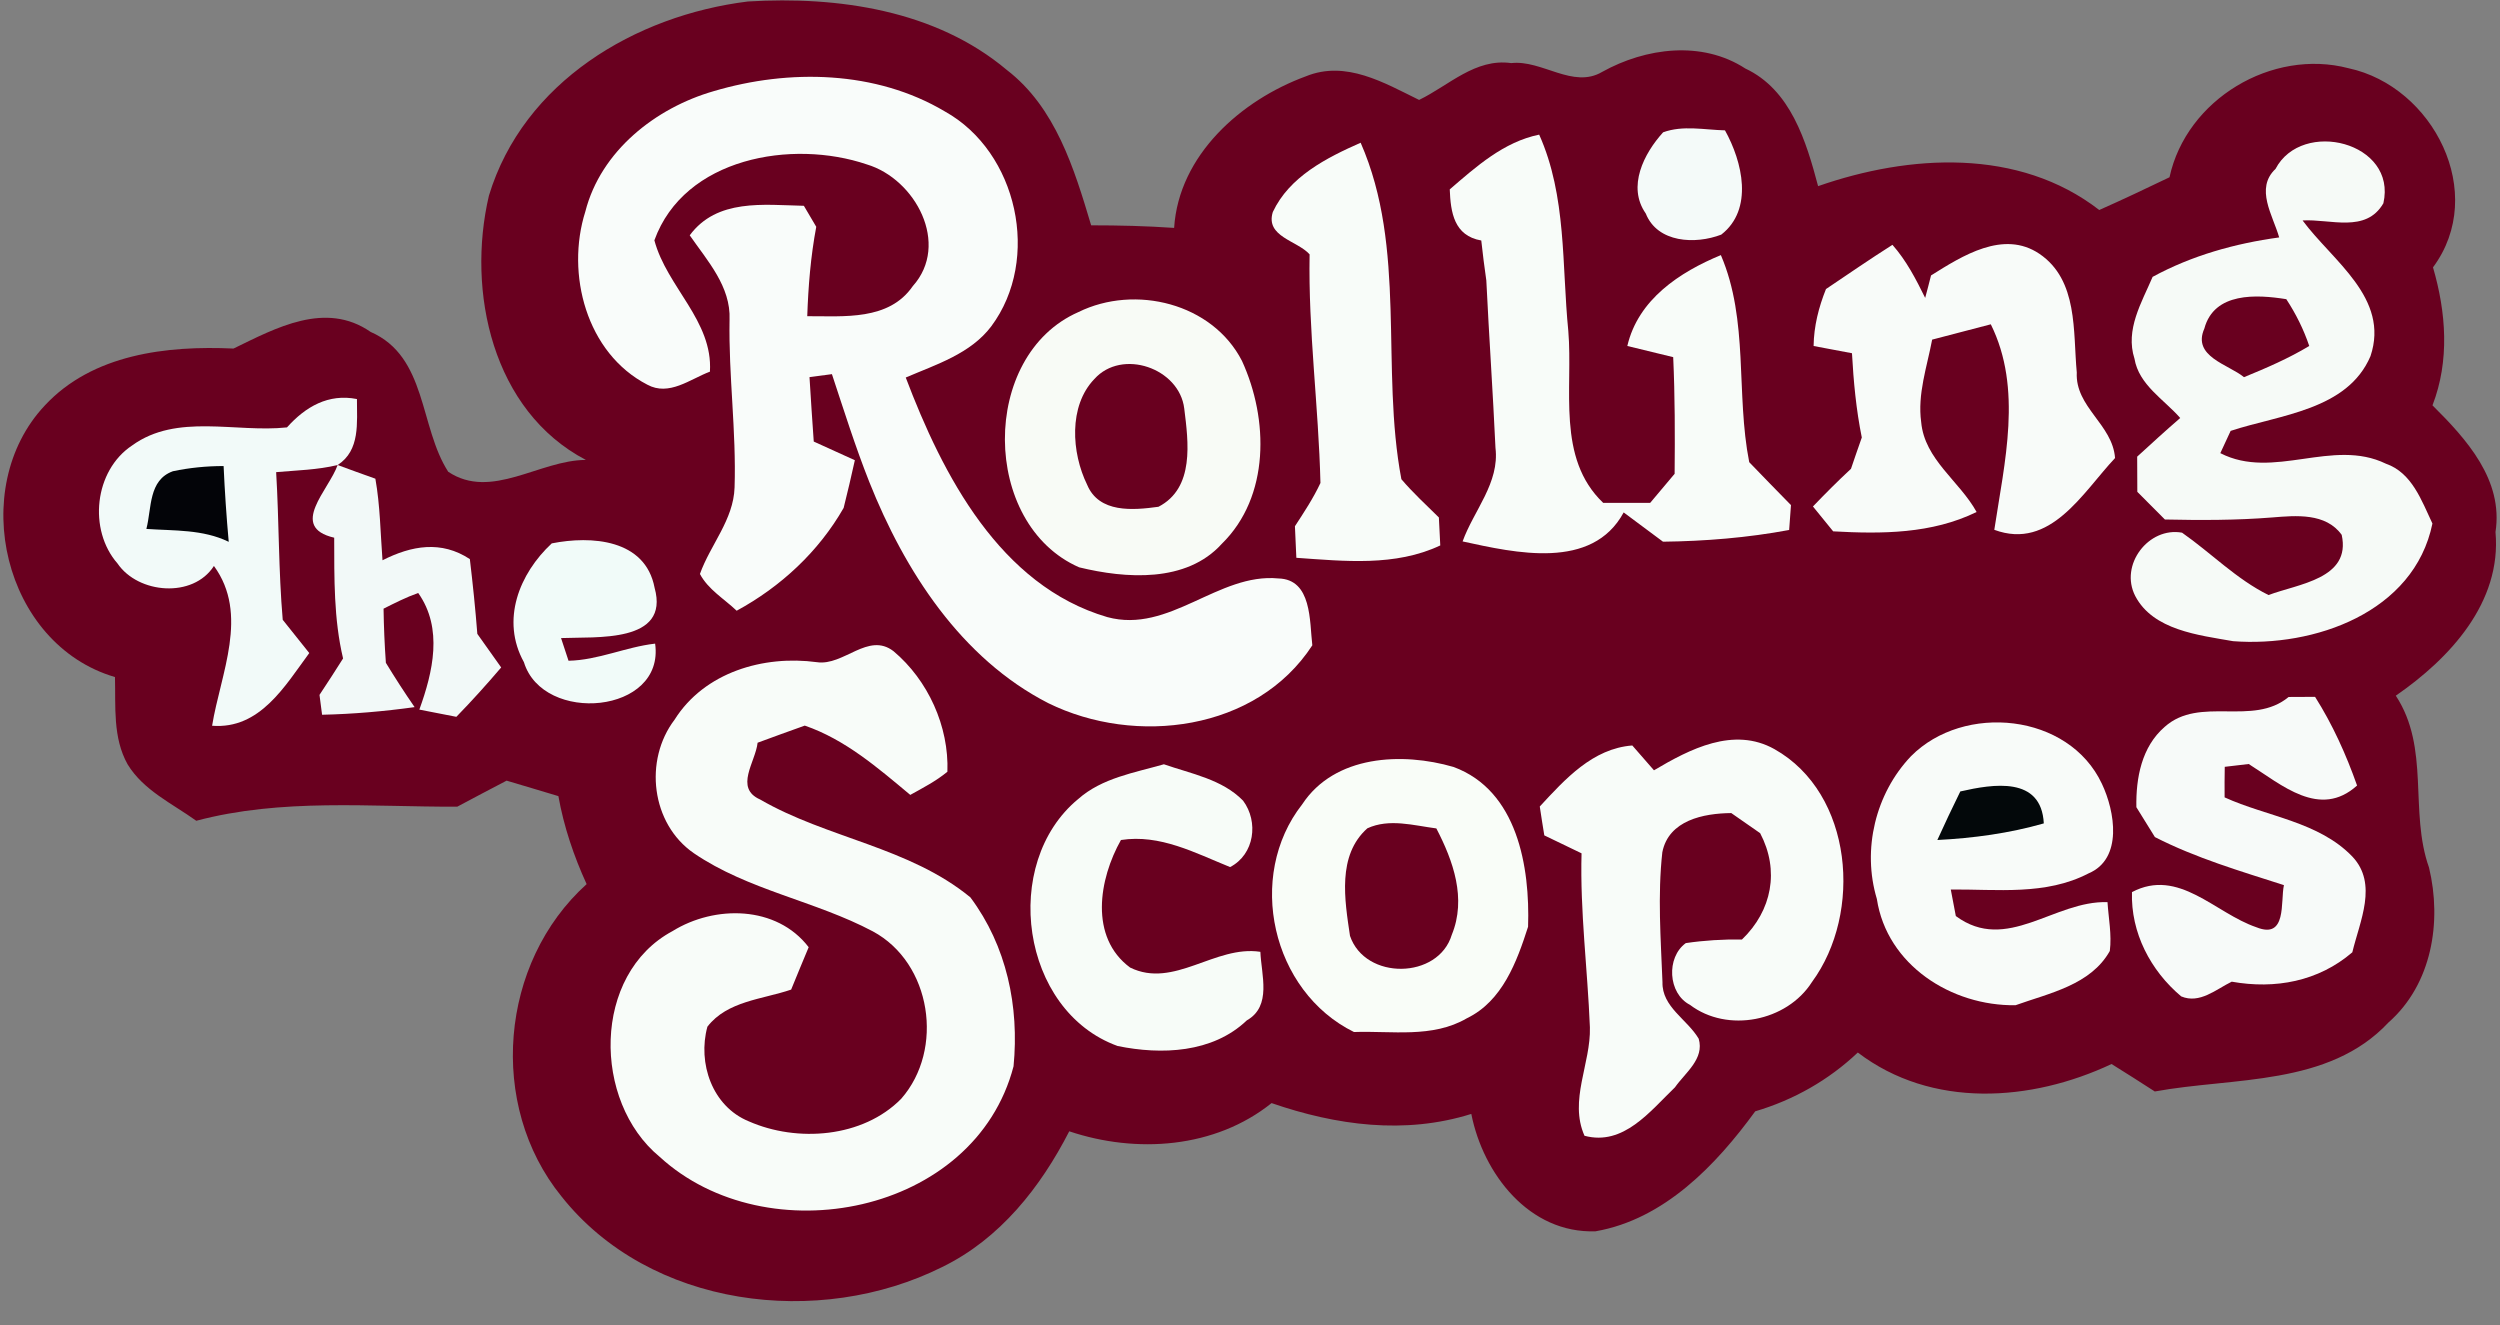 <svg width="100" height="53" viewBox="0 0 100 53" fill="none" xmlns="http://www.w3.org/2000/svg">
<rect x="0" y="0" width="100" height="53" fill="#808080" stroke="none"/>
<g clip-path="url(#clip0_676_34)">
<path d="M19.558 7.822C20.94 3.276 25.409 0.616 29.919 0.059C33.517 -0.158 37.425 0.404 40.27 2.796C42.223 4.296 42.97 6.749 43.646 9.013C44.75 9.013 45.858 9.039 46.965 9.116C47.15 6.204 49.645 4.003 52.234 3.053C53.836 2.399 55.362 3.311 56.764 3.997C57.957 3.419 59.011 2.322 60.45 2.524C61.682 2.384 62.918 3.569 64.09 2.874C65.826 1.91 68.074 1.611 69.812 2.74C71.63 3.59 72.25 5.658 72.724 7.446C76.373 6.173 80.748 5.905 83.97 8.4C84.913 7.982 85.847 7.539 86.78 7.091C87.456 3.972 90.882 1.926 93.944 2.73C97.329 3.457 99.52 7.73 97.32 10.694C97.846 12.498 97.991 14.426 97.299 16.214C98.661 17.565 100.141 19.199 99.82 21.281C100.073 24.101 97.985 26.343 95.832 27.827C97.213 29.93 96.362 32.451 97.161 34.704C97.682 36.869 97.279 39.369 95.538 40.9C93.146 43.458 89.352 43.08 86.192 43.659C85.615 43.288 85.038 42.917 84.462 42.561C81.245 44.075 77.27 44.354 74.312 42.101C73.147 43.205 71.745 43.999 70.209 44.453C68.636 46.612 66.566 48.773 63.822 49.252C61.172 49.346 59.327 46.959 58.852 44.557C56.193 45.392 53.451 45.016 50.863 44.124C48.599 45.938 45.456 46.154 42.77 45.252C41.621 47.494 40.002 49.551 37.692 50.679C32.764 53.143 25.991 52.319 22.454 47.85C19.501 44.206 19.985 38.505 23.465 35.365C22.949 34.236 22.552 33.06 22.336 31.845C21.64 31.639 20.951 31.426 20.264 31.226C19.604 31.572 18.943 31.917 18.29 32.268C14.799 32.279 11.269 31.923 7.851 32.831C6.887 32.139 5.737 31.614 5.104 30.573C4.506 29.506 4.63 28.253 4.599 27.082C0.135 25.773 -1.314 19.536 1.785 16.227C3.703 14.159 6.676 13.819 9.341 13.942C11.027 13.123 13.022 12.025 14.826 13.277C17.09 14.267 16.769 17.076 17.929 18.871C19.652 20.02 21.579 18.402 23.435 18.397C19.697 16.441 18.655 11.662 19.558 7.822Z" fill="#69001F"/>
<path d="M28.546 3.647C31.566 2.751 35.037 2.818 37.793 4.457C40.705 6.075 41.648 10.369 39.653 13.05C38.824 14.153 37.442 14.58 36.23 15.101C37.709 19.003 39.993 23.425 44.292 24.684C46.776 25.36 48.726 22.906 51.137 23.138C52.482 23.173 52.379 24.854 52.493 25.812C50.261 29.244 45.416 29.842 41.931 28.126C38.437 26.338 36.185 22.827 34.771 19.276C34.209 17.858 33.755 16.409 33.277 14.966C33.055 14.998 32.601 15.054 32.38 15.085C32.432 15.941 32.489 16.802 32.55 17.662C33.097 17.909 33.643 18.157 34.194 18.409C34.054 19.043 33.905 19.683 33.746 20.316C32.747 22.064 31.23 23.471 29.467 24.429C28.962 23.949 28.328 23.582 27.997 22.959C28.416 21.785 29.342 20.795 29.383 19.495C29.456 17.258 29.141 15.026 29.182 12.789C29.238 11.459 28.291 10.428 27.589 9.412C28.681 7.938 30.542 8.196 32.155 8.232C32.316 8.51 32.48 8.789 32.65 9.072C32.428 10.253 32.331 11.447 32.29 12.648C33.759 12.643 35.553 12.834 36.51 11.447C38.016 9.767 36.618 7.16 34.675 6.577C31.685 5.561 27.37 6.304 26.175 9.613C26.675 11.485 28.521 12.83 28.397 14.866C27.604 15.164 26.763 15.861 25.893 15.387C23.455 14.129 22.625 10.953 23.413 8.464C24.031 6.039 26.222 4.317 28.546 3.647Z" fill="#F9FCFA"/>
<path d="M66.525 5.292C67.319 5.002 68.174 5.194 68.999 5.214C69.696 6.462 70.154 8.374 68.85 9.385C67.819 9.782 66.299 9.72 65.83 8.539C65.077 7.467 65.757 6.137 66.525 5.292Z" fill="#F4FAF9"/>
<path d="M50.912 8.482C51.576 7.065 53.061 6.312 54.426 5.709C56.283 9.941 55.215 14.73 56.055 19.168C56.514 19.709 57.045 20.194 57.555 20.699C57.57 20.977 57.596 21.539 57.611 21.817C55.812 22.668 53.777 22.446 51.854 22.312C51.838 21.998 51.812 21.363 51.797 21.049C52.163 20.488 52.535 19.926 52.818 19.319C52.745 16.267 52.328 13.23 52.384 10.174C51.891 9.622 50.608 9.472 50.912 8.482Z" fill="#F8FCF9"/>
<path d="M57.99 7.575C59.056 6.658 60.145 5.678 61.567 5.385C62.67 7.843 62.469 10.606 62.732 13.235C62.928 15.555 62.248 18.322 64.129 20.116C64.753 20.116 65.376 20.116 66.006 20.116C66.253 19.823 66.743 19.241 66.985 18.952C66.999 17.395 66.999 15.839 66.928 14.286C66.469 14.173 65.552 13.952 65.093 13.839C65.526 11.978 67.186 10.885 68.835 10.204C69.959 12.822 69.427 15.745 69.969 18.487C70.52 19.059 71.076 19.631 71.639 20.204C71.618 20.456 71.582 20.951 71.566 21.199C69.902 21.51 68.21 21.647 66.52 21.668C65.993 21.271 65.468 20.889 64.947 20.497C63.685 22.828 60.612 22.116 58.504 21.657C58.952 20.415 59.988 19.317 59.819 17.914C59.716 15.682 59.561 13.451 59.453 11.219C59.376 10.683 59.308 10.152 59.251 9.62C58.16 9.43 58.025 8.493 57.99 7.575Z" fill="#F8FCF9"/>
<path d="M91.021 6.756C92.083 4.735 95.892 5.684 95.335 8.132C94.634 9.338 93.211 8.751 92.103 8.818C93.298 10.436 95.597 11.921 94.82 14.245C93.897 16.409 91.196 16.586 89.226 17.235C89.123 17.457 88.916 17.9 88.813 18.126C90.942 19.219 93.297 17.508 95.438 18.549C96.479 18.91 96.866 20.029 97.297 20.941C96.565 24.508 92.561 25.894 89.323 25.647C87.947 25.405 86.127 25.209 85.411 23.843C84.766 22.595 85.947 21.064 87.282 21.307C88.447 22.121 89.452 23.164 90.741 23.802C91.921 23.354 94.055 23.158 93.668 21.394C93.03 20.508 91.839 20.621 90.89 20.698C89.462 20.812 88.029 20.812 86.596 20.78C86.225 20.41 85.859 20.039 85.493 19.673C85.487 19.198 85.487 18.729 85.487 18.266C86.055 17.745 86.626 17.224 87.209 16.72C86.554 15.972 85.554 15.395 85.379 14.347C85.003 13.182 85.668 12.101 86.105 11.074C87.678 10.219 89.399 9.739 91.167 9.497C90.917 8.616 90.19 7.539 91.021 6.756Z" fill="#F6FAF7"/>
<path d="M77.241 11.018C78.489 10.235 80.138 9.183 81.576 10.152C83.133 11.209 82.917 13.265 83.071 14.899C83.004 16.291 84.503 16.972 84.602 18.322C83.308 19.698 82.019 22.024 79.772 21.193C80.179 18.492 80.911 15.549 79.632 12.972C78.844 13.174 78.071 13.384 77.286 13.585C77.081 14.672 76.694 15.76 76.847 16.883C76.982 18.383 78.379 19.239 79.064 20.48C77.271 21.357 75.272 21.362 73.327 21.254C73.126 21.007 72.719 20.507 72.518 20.259C73.013 19.743 73.514 19.239 74.039 18.753C74.178 18.331 74.328 17.919 74.472 17.5C74.246 16.387 74.141 15.258 74.079 14.129C73.693 14.057 72.93 13.912 72.544 13.84C72.554 13.046 72.749 12.288 73.039 11.562C73.92 10.969 74.796 10.366 75.698 9.793C76.254 10.423 76.635 11.159 77.007 11.916C77.067 11.694 77.186 11.245 77.241 11.018Z" fill="#F8FBF9"/>
<path d="M88.174 13.142C88.567 11.678 90.268 11.777 91.452 11.967C91.834 12.55 92.143 13.168 92.37 13.839C91.54 14.339 90.653 14.721 89.76 15.087C89.139 14.575 87.675 14.266 88.174 13.142Z" fill="#69001F"/>
<path d="M43.139 12.482C45.402 11.37 48.495 12.127 49.679 14.436C50.746 16.761 50.803 19.863 48.87 21.755C47.453 23.322 45.03 23.147 43.165 22.693C39.237 20.972 39.185 14.214 43.139 12.482Z" fill="#F8FBF6"/>
<path d="M43.773 15.163C44.877 13.927 47.175 14.725 47.37 16.343C47.535 17.678 47.792 19.519 46.339 20.271C45.323 20.411 43.958 20.534 43.483 19.384C42.86 18.111 42.737 16.24 43.773 15.163Z" fill="#69001F"/>
<path d="M11.479 17.096C12.221 16.267 13.139 15.735 14.278 15.962C14.273 16.9 14.418 18.013 13.505 18.601C12.696 18.797 11.865 18.812 11.046 18.886C11.164 20.854 11.139 22.828 11.309 24.792C11.66 25.23 12.015 25.674 12.371 26.122C11.396 27.442 10.397 29.179 8.484 29.03C8.825 26.936 9.975 24.581 8.557 22.638C7.722 23.942 5.526 23.752 4.702 22.541C3.522 21.196 3.768 18.825 5.284 17.819C7.077 16.518 9.432 17.317 11.479 17.096Z" fill="#F2FAF9"/>
<path d="M5.855 21.157C6.072 20.323 5.932 19.204 6.917 18.849C7.582 18.709 8.258 18.642 8.944 18.642C8.99 19.647 9.057 20.658 9.149 21.673C8.113 21.168 6.963 21.235 5.855 21.157Z" fill="#030408"/>
<path d="M13.505 18.601C13.881 18.74 14.633 19.014 15.015 19.148C15.206 20.22 15.217 21.318 15.3 22.411C16.46 21.822 17.651 21.611 18.794 22.364C18.912 23.359 19.016 24.353 19.093 25.355C19.406 25.796 19.726 26.246 20.047 26.698C19.47 27.375 18.876 28.035 18.254 28.673C17.882 28.6 17.146 28.456 16.774 28.384C17.316 26.884 17.732 25.137 16.728 23.719C16.248 23.889 15.794 24.12 15.342 24.347C15.353 25.064 15.383 25.791 15.435 26.513C15.8 27.111 16.182 27.704 16.584 28.285C15.357 28.455 14.121 28.563 12.883 28.59C12.857 28.393 12.806 27.997 12.78 27.795C13.1 27.307 13.419 26.826 13.723 26.338C13.347 24.756 13.372 23.122 13.368 21.508C11.531 21.08 13.16 19.595 13.505 18.601Z" fill="#F2F9F8"/>
<path d="M22.071 21.735C23.649 21.422 25.814 21.56 26.184 23.513C26.803 25.74 23.834 25.462 22.442 25.523C22.515 25.749 22.664 26.203 22.741 26.43C23.933 26.405 25.028 25.879 26.205 25.745C26.602 28.56 21.721 28.988 20.957 26.488C20.025 24.807 20.768 22.946 22.071 21.735Z" fill="#F1FBF9"/>
<path d="M32.674 26.487C33.752 26.647 34.725 25.265 35.741 26.048C37.123 27.208 37.963 29.058 37.896 30.869C37.442 31.244 36.921 31.513 36.411 31.796C35.112 30.713 33.808 29.58 32.191 29.024C31.561 29.25 30.928 29.477 30.304 29.709C30.222 30.482 29.361 31.519 30.407 31.981C33.087 33.533 36.361 33.879 38.815 35.894C40.268 37.838 40.774 40.26 40.542 42.651C38.995 48.594 30.672 50.208 26.383 46.27C23.701 44.059 23.676 38.971 26.903 37.243C28.593 36.198 31.063 36.212 32.347 37.888C32.11 38.45 31.879 39.017 31.646 39.584C30.497 39.976 29.09 40.037 28.296 41.068C27.898 42.522 28.487 44.255 29.951 44.853C31.889 45.707 34.517 45.511 36.049 43.95C37.78 41.976 37.261 38.517 34.914 37.255C32.611 36.033 29.925 35.611 27.75 34.126C26.044 32.946 25.75 30.41 26.983 28.788C28.175 26.89 30.541 26.199 32.674 26.487Z" fill="#F8FCF9"/>
<path d="M86.587 29.075C87.994 27.819 90.107 29.075 91.545 27.879C91.809 27.879 92.339 27.874 92.603 27.874C93.302 28.978 93.844 30.178 94.283 31.421C92.789 32.766 91.267 31.39 89.948 30.56C89.711 30.592 89.227 30.642 88.99 30.673C88.984 31.075 88.979 31.483 88.984 31.895C90.68 32.668 92.754 32.864 94.098 34.267C95.124 35.36 94.392 36.844 94.093 38.092C92.737 39.257 91.005 39.577 89.269 39.267C88.645 39.571 87.986 40.169 87.247 39.855C86.021 38.824 85.227 37.304 85.279 35.684C87.15 34.7 88.594 36.525 90.258 37.091C91.486 37.586 91.213 36.066 91.357 35.405C89.608 34.843 87.836 34.322 86.196 33.483C86.011 33.184 85.64 32.587 85.455 32.288C85.433 31.121 85.664 29.874 86.587 29.075Z" fill="#F7FAF9"/>
<path d="M66.159 30.812C67.587 29.966 69.345 29.049 70.979 29.966C74.128 31.739 74.51 36.518 72.479 39.28C71.474 40.862 69.096 41.331 67.597 40.193C66.715 39.739 66.643 38.295 67.432 37.724C68.17 37.615 68.923 37.569 69.679 37.58C70.88 36.425 71.19 34.817 70.406 33.327C70.117 33.126 69.54 32.724 69.251 32.523C68.148 32.533 66.747 32.806 66.493 34.09C66.302 35.811 66.431 37.554 66.499 39.285C66.473 40.28 67.489 40.77 67.948 41.549C68.186 42.357 67.406 42.91 66.999 43.492C66.004 44.447 64.943 45.848 63.38 45.431C62.751 44.014 63.638 42.54 63.596 41.091C63.503 38.766 63.199 36.457 63.262 34.133C62.761 33.889 62.263 33.652 61.772 33.415C61.725 33.126 61.632 32.548 61.591 32.26C62.601 31.169 63.705 29.941 65.292 29.819C65.51 30.065 65.943 30.564 66.159 30.812Z" fill="#F8FCF9"/>
<path d="M76.438 30.25C78.552 28.115 82.753 28.522 84.077 31.354C84.598 32.452 84.923 34.354 83.541 34.936C81.83 35.827 79.876 35.565 78.031 35.58C78.078 35.843 78.18 36.379 78.233 36.642C80.269 38.147 82.172 36.013 84.3 36.086C84.341 36.73 84.475 37.385 84.393 38.039C83.631 39.401 81.971 39.725 80.621 40.209C78.058 40.245 75.477 38.602 75.074 35.957C74.479 33.981 75.016 31.745 76.438 30.25Z" fill="#F8FBF9"/>
<path d="M52.088 32.173C53.387 30.199 56.088 30.08 58.144 30.679C60.701 31.623 61.202 34.68 61.123 37.07C60.675 38.467 60.097 40.045 58.675 40.731C57.298 41.536 55.67 41.226 54.159 41.281C50.865 39.657 49.829 35.05 52.088 32.173Z" fill="#F9FDF8"/>
<path d="M43.128 31.961C44.083 31.116 45.376 30.911 46.556 30.571C47.643 30.951 48.89 31.169 49.725 32.029C50.349 32.87 50.184 34.173 49.204 34.683C47.797 34.115 46.405 33.359 44.838 33.6C43.957 35.162 43.564 37.487 45.204 38.702C46.956 39.563 48.606 37.795 50.415 38.073C50.45 38.99 50.883 40.243 49.873 40.815C48.502 42.124 46.455 42.2 44.704 41.84C40.825 40.436 40.015 34.529 43.128 31.961Z" fill="#F7FCF8"/>
<path d="M78.412 31.658C79.727 31.359 81.655 31.04 81.752 32.936C80.367 33.333 78.932 33.527 77.494 33.6C77.789 32.946 78.097 32.302 78.412 31.658Z" fill="#03080A"/>
<path d="M54.695 33.132C55.571 32.73 56.541 33.018 57.454 33.137C58.13 34.437 58.666 35.941 58.072 37.39C57.536 39.178 54.608 39.22 54 37.436C53.788 36.003 53.479 34.214 54.695 33.132Z" fill="#69001F"/>
</g>
<defs>
<clipPath id="clip0_676_34">
<rect width="100" height="52.062" fill="white"/>
</clipPath>
</defs>
</svg>
